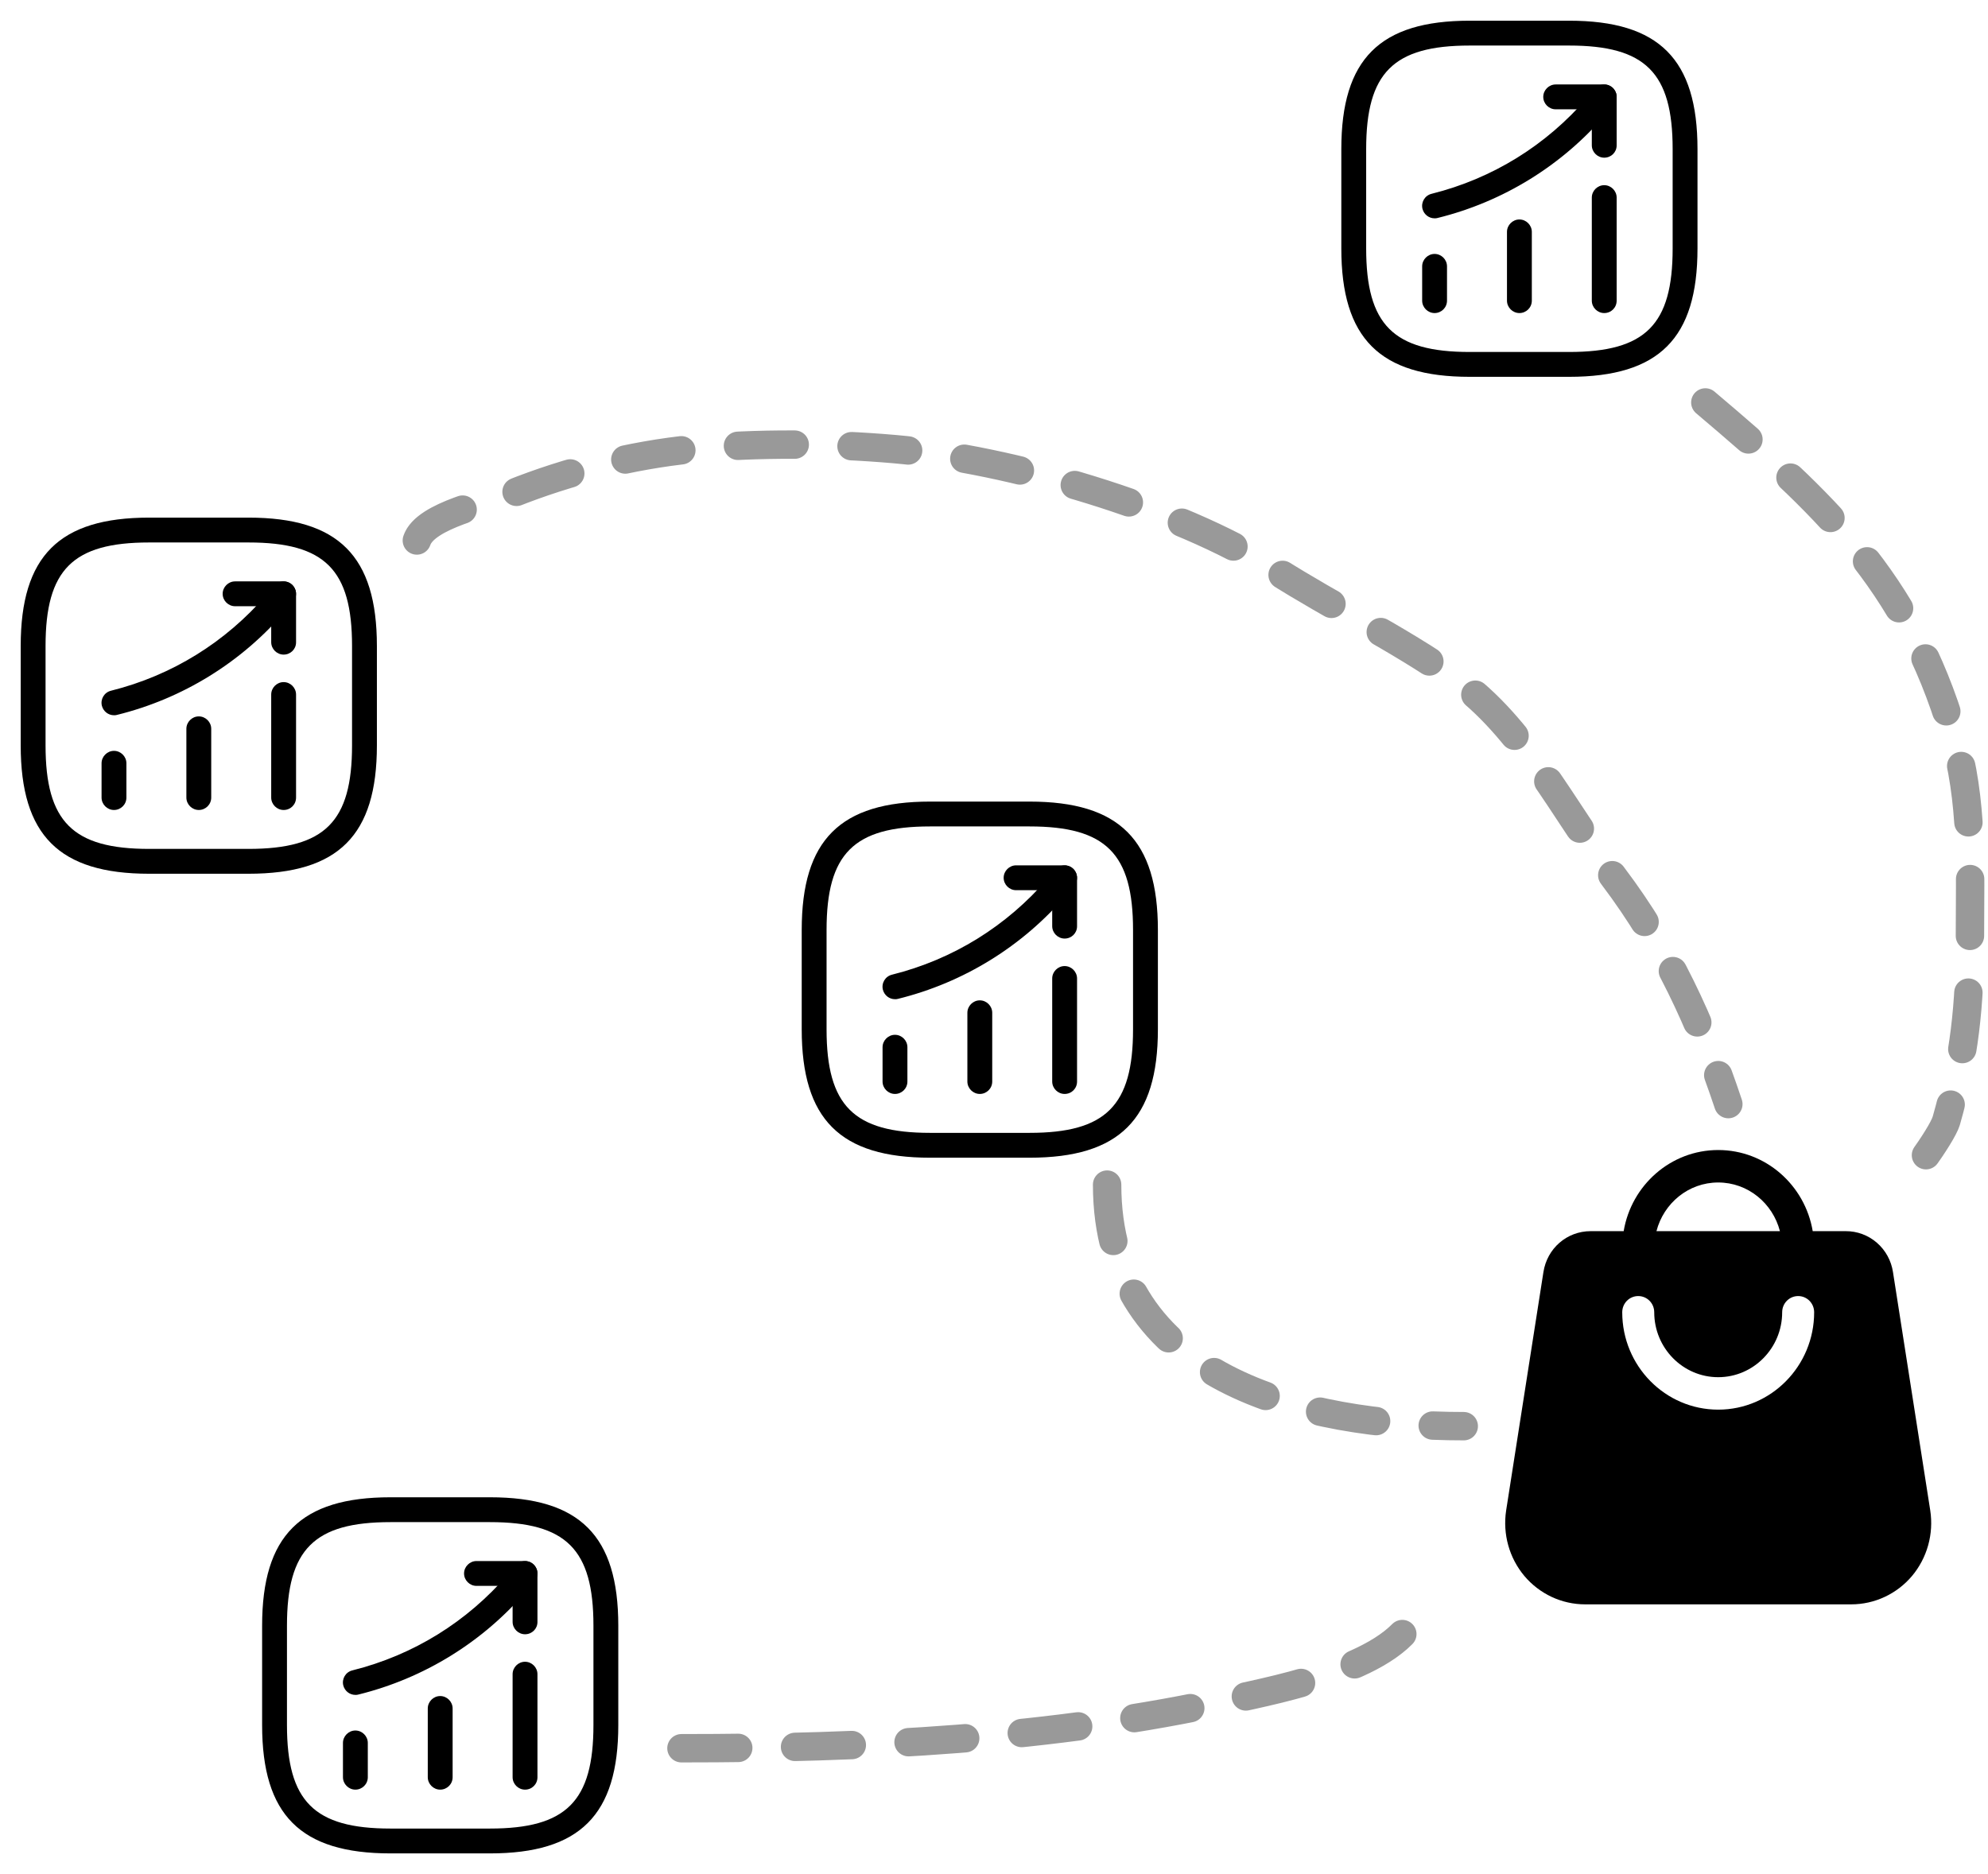 <svg width="140" height="132" viewBox="0 0 140 132" fill="none" xmlns="http://www.w3.org/2000/svg">
<path d="M108.69 89.606L106.065 106.394C105.818 108.051 106.279 109.72 107.349 111C107.878 111.627 108.535 112.13 109.273 112.476C110.012 112.821 110.816 113 111.629 113H130.37C132.014 113 133.58 112.269 134.65 111C135.177 110.371 135.564 109.634 135.786 108.839C136.007 108.044 136.058 107.211 135.934 106.394L133.31 89.606C133.19 88.797 132.786 88.06 132.174 87.529C131.562 86.998 130.781 86.709 129.976 86.714H127.656C127.115 83.48 124.345 81 121 81C117.655 81 114.884 83.48 114.343 86.714H112.023C110.345 86.714 108.949 87.926 108.69 89.606ZM121 83.286C123.094 83.286 124.84 84.749 125.347 86.714H116.652C117.159 84.749 118.905 83.286 121 83.286ZM115.368 91.286C115.988 91.286 116.495 91.789 116.495 92.429C116.495 94.943 118.511 97 121 97C123.489 97 125.505 94.943 125.505 92.429C125.505 91.789 126.011 91.286 126.631 91.286C127.25 91.286 127.757 91.789 127.757 92.429C127.757 96.211 124.727 99.286 121 99.286C117.272 99.286 114.242 96.211 114.242 92.429C114.242 91.789 114.749 91.286 115.368 91.286Z" fill="black"/>
<path d="M8.027 57.05C7.549 57.05 7.152 56.653 7.152 56.175V53.76C7.152 53.282 7.549 52.885 8.027 52.885C8.505 52.885 8.902 53.282 8.902 53.76V56.175C8.902 56.665 8.505 57.05 8.027 57.05ZM14 57.05C13.522 57.05 13.125 56.653 13.125 56.175V51.333C13.125 50.855 13.522 50.458 14 50.458C14.479 50.458 14.875 50.855 14.875 51.333V56.175C14.875 56.665 14.479 57.05 14 57.05ZM19.974 57.05C19.495 57.05 19.099 56.653 19.099 56.175V48.918C19.099 48.44 19.495 48.043 19.974 48.043C20.452 48.043 20.849 48.44 20.849 48.918V56.175C20.849 56.665 20.464 57.05 19.974 57.05ZM8.027 50.377C7.63 50.377 7.28 50.108 7.175 49.712C7.059 49.245 7.339 48.767 7.817 48.65C12.11 47.577 15.89 45.232 18.772 41.883L19.309 41.253C19.624 40.892 20.172 40.845 20.545 41.16C20.907 41.475 20.954 42.023 20.639 42.397L20.102 43.027C17.011 46.65 12.861 49.212 8.237 50.353C8.167 50.377 8.097 50.377 8.027 50.377Z" fill="black"/>
<path d="M19.974 46.106C19.495 46.106 19.099 45.709 19.099 45.231V42.699H16.555C16.077 42.699 15.68 42.303 15.68 41.824C15.68 41.346 16.077 40.949 16.555 40.949H19.974C20.452 40.949 20.849 41.346 20.849 41.824V45.243C20.849 45.721 20.463 46.106 19.974 46.106Z" fill="black"/>
<path d="M17.5 61.541H10.5C4.165 61.541 1.458 58.835 1.458 52.5V45.5C1.458 39.165 4.165 36.458 10.5 36.458H17.5C23.835 36.458 26.542 39.165 26.542 45.5V52.5C26.542 58.835 23.835 61.541 17.5 61.541ZM10.5 38.208C5.122 38.208 3.208 40.121 3.208 45.5V52.5C3.208 57.878 5.122 59.791 10.5 59.791H17.5C22.878 59.791 24.792 57.878 24.792 52.5V45.5C24.792 40.121 22.878 38.208 17.5 38.208H10.5Z" fill="black"/>
<path d="M25.027 126.05C24.549 126.05 24.152 125.653 24.152 125.175V122.76C24.152 122.282 24.549 121.885 25.027 121.885C25.505 121.885 25.902 122.282 25.902 122.76V125.175C25.902 125.665 25.505 126.05 25.027 126.05ZM31 126.05C30.522 126.05 30.125 125.653 30.125 125.175V120.333C30.125 119.855 30.522 119.458 31 119.458C31.479 119.458 31.875 119.855 31.875 120.333V125.175C31.875 125.665 31.479 126.05 31 126.05ZM36.974 126.05C36.495 126.05 36.099 125.653 36.099 125.175V117.918C36.099 117.44 36.495 117.043 36.974 117.043C37.452 117.043 37.849 117.44 37.849 117.918V125.175C37.849 125.665 37.464 126.05 36.974 126.05ZM25.027 119.377C24.63 119.377 24.28 119.108 24.175 118.712C24.059 118.245 24.339 117.767 24.817 117.65C29.11 116.577 32.89 114.232 35.772 110.883L36.309 110.253C36.624 109.892 37.172 109.845 37.545 110.16C37.907 110.475 37.954 111.023 37.639 111.397L37.102 112.027C34.011 115.65 29.861 118.212 25.237 119.353C25.167 119.377 25.097 119.377 25.027 119.377Z" fill="black"/>
<path d="M36.974 115.106C36.495 115.106 36.099 114.709 36.099 114.231V111.699H33.555C33.077 111.699 32.68 111.303 32.68 110.824C32.68 110.346 33.077 109.949 33.555 109.949H36.974C37.452 109.949 37.849 110.346 37.849 110.824V114.243C37.849 114.721 37.464 115.106 36.974 115.106Z" fill="black"/>
<path d="M34.5 130.541H27.5C21.165 130.541 18.459 127.835 18.459 121.5V114.5C18.459 108.165 21.165 105.458 27.5 105.458H34.5C40.835 105.458 43.542 108.165 43.542 114.5V121.5C43.542 127.835 40.835 130.541 34.5 130.541ZM27.5 107.208C22.122 107.208 20.209 109.121 20.209 114.5V121.5C20.209 126.878 22.122 128.791 27.5 128.791H34.5C39.879 128.791 41.792 126.878 41.792 121.5V114.5C41.792 109.121 39.879 107.208 34.5 107.208H27.5Z" fill="black"/>
<path d="M63.027 77.05C62.549 77.05 62.152 76.653 62.152 76.175V73.76C62.152 73.282 62.549 72.885 63.027 72.885C63.505 72.885 63.902 73.282 63.902 73.76V76.175C63.902 76.665 63.505 77.05 63.027 77.05ZM69 77.05C68.522 77.05 68.125 76.653 68.125 76.175V71.333C68.125 70.855 68.522 70.458 69 70.458C69.479 70.458 69.875 70.855 69.875 71.333V76.175C69.875 76.665 69.479 77.05 69 77.05ZM74.974 77.05C74.495 77.05 74.099 76.653 74.099 76.175V68.918C74.099 68.44 74.495 68.043 74.974 68.043C75.452 68.043 75.849 68.44 75.849 68.918V76.175C75.849 76.665 75.464 77.05 74.974 77.05ZM63.027 70.377C62.63 70.377 62.28 70.108 62.175 69.712C62.059 69.245 62.339 68.767 62.817 68.65C67.11 67.577 70.89 65.232 73.772 61.883L74.309 61.253C74.624 60.892 75.172 60.845 75.545 61.16C75.907 61.475 75.954 62.023 75.639 62.397L75.102 63.027C72.011 66.65 67.861 69.212 63.237 70.353C63.167 70.377 63.097 70.377 63.027 70.377Z" fill="black"/>
<path d="M74.974 66.106C74.495 66.106 74.099 65.709 74.099 65.231V62.699H71.555C71.077 62.699 70.68 62.303 70.68 61.824C70.68 61.346 71.077 60.949 71.555 60.949H74.974C75.452 60.949 75.849 61.346 75.849 61.824V65.243C75.849 65.721 75.463 66.106 74.974 66.106Z" fill="black"/>
<path d="M72.5 81.541H65.5C59.165 81.541 56.459 78.835 56.459 72.5V65.5C56.459 59.165 59.165 56.458 65.5 56.458H72.5C78.835 56.458 81.542 59.165 81.542 65.5V72.5C81.542 78.835 78.835 81.541 72.5 81.541ZM65.5 58.208C60.122 58.208 58.209 60.121 58.209 65.5V72.5C58.209 77.878 60.122 79.791 65.5 79.791H72.5C77.879 79.791 79.792 77.878 79.792 72.5V65.5C79.792 60.121 77.879 58.208 72.5 58.208H65.5Z" fill="black"/>
<path d="M101.027 22.05C100.549 22.05 100.152 21.653 100.152 21.175V18.76C100.152 18.282 100.549 17.885 101.027 17.885C101.505 17.885 101.902 18.282 101.902 18.76V21.175C101.902 21.665 101.505 22.05 101.027 22.05ZM107 22.05C106.522 22.05 106.125 21.653 106.125 21.175V16.333C106.125 15.855 106.522 15.458 107 15.458C107.479 15.458 107.875 15.855 107.875 16.333V21.175C107.875 21.665 107.479 22.05 107 22.05ZM112.974 22.05C112.495 22.05 112.099 21.653 112.099 21.175V13.918C112.099 13.44 112.495 13.043 112.974 13.043C113.452 13.043 113.849 13.44 113.849 13.918V21.175C113.849 21.665 113.464 22.05 112.974 22.05ZM101.027 15.377C100.63 15.377 100.28 15.108 100.175 14.712C100.059 14.245 100.339 13.767 100.817 13.65C105.11 12.577 108.89 10.232 111.772 6.883L112.309 6.253C112.624 5.892 113.172 5.845 113.545 6.16C113.907 6.475 113.954 7.023 113.639 7.397L113.102 8.027C110.011 11.65 105.861 14.212 101.237 15.353C101.167 15.377 101.097 15.377 101.027 15.377Z" fill="black"/>
<path d="M112.974 11.106C112.495 11.106 112.099 10.709 112.099 10.231V7.699H109.555C109.077 7.699 108.68 7.303 108.68 6.824C108.68 6.346 109.077 5.949 109.555 5.949H112.974C113.452 5.949 113.849 6.346 113.849 6.824V10.243C113.849 10.721 113.464 11.106 112.974 11.106Z" fill="black"/>
<path d="M110.5 26.541H103.5C97.165 26.541 94.459 23.835 94.459 17.5V10.5C94.459 4.165 97.165 1.458 103.5 1.458H110.5C116.835 1.458 119.542 4.165 119.542 10.5V17.5C119.542 23.835 116.835 26.541 110.5 26.541ZM103.5 3.208C98.122 3.208 96.209 5.121 96.209 10.5V17.5C96.209 22.878 98.122 24.791 103.5 24.791H110.5C115.878 24.791 117.792 22.878 117.792 17.5V10.5C117.792 5.121 115.878 3.208 110.5 3.208H103.5Z" fill="black"/>
<path d="M47.99 123.134C60.857 123.134 74.095 122.514 86.698 119.713C90.181 118.939 98.525 117.358 99.84 113.412" stroke="#999999" stroke-width="2" stroke-linecap="round" stroke-dasharray="4 4"/>
<path d="M120.094 28.346C128.398 35.372 134.382 40.899 137.558 51.66C138.967 56.437 138.728 61.086 138.728 66.018C138.728 70.824 138.34 74.464 137.063 78.936C136.76 79.995 133.867 83.927 133.867 83.436" stroke="#999999" stroke-width="2" stroke-linecap="round" stroke-dasharray="4 4"/>
<path d="M29.356 38.068C29.957 36.267 34.449 35.41 36.018 34.782C40.021 33.181 44.446 32.062 48.755 31.631C53.249 31.182 58.469 31.239 62.978 31.631C71.089 32.337 82.873 35.757 89.758 40.138C93.923 42.788 98.418 44.951 102.451 47.789C107.284 51.191 110.14 57.146 113.613 61.742C117.38 66.728 119.816 72.07 121.714 77.765" stroke="#999999" stroke-width="2" stroke-linecap="round" stroke-dasharray="4 4"/>
<path d="M77.966 83.436C77.966 97.139 91.808 100.45 103.081 100.45" stroke="#999999" stroke-width="2" stroke-linecap="round" stroke-dasharray="4 4"/>
</svg>
